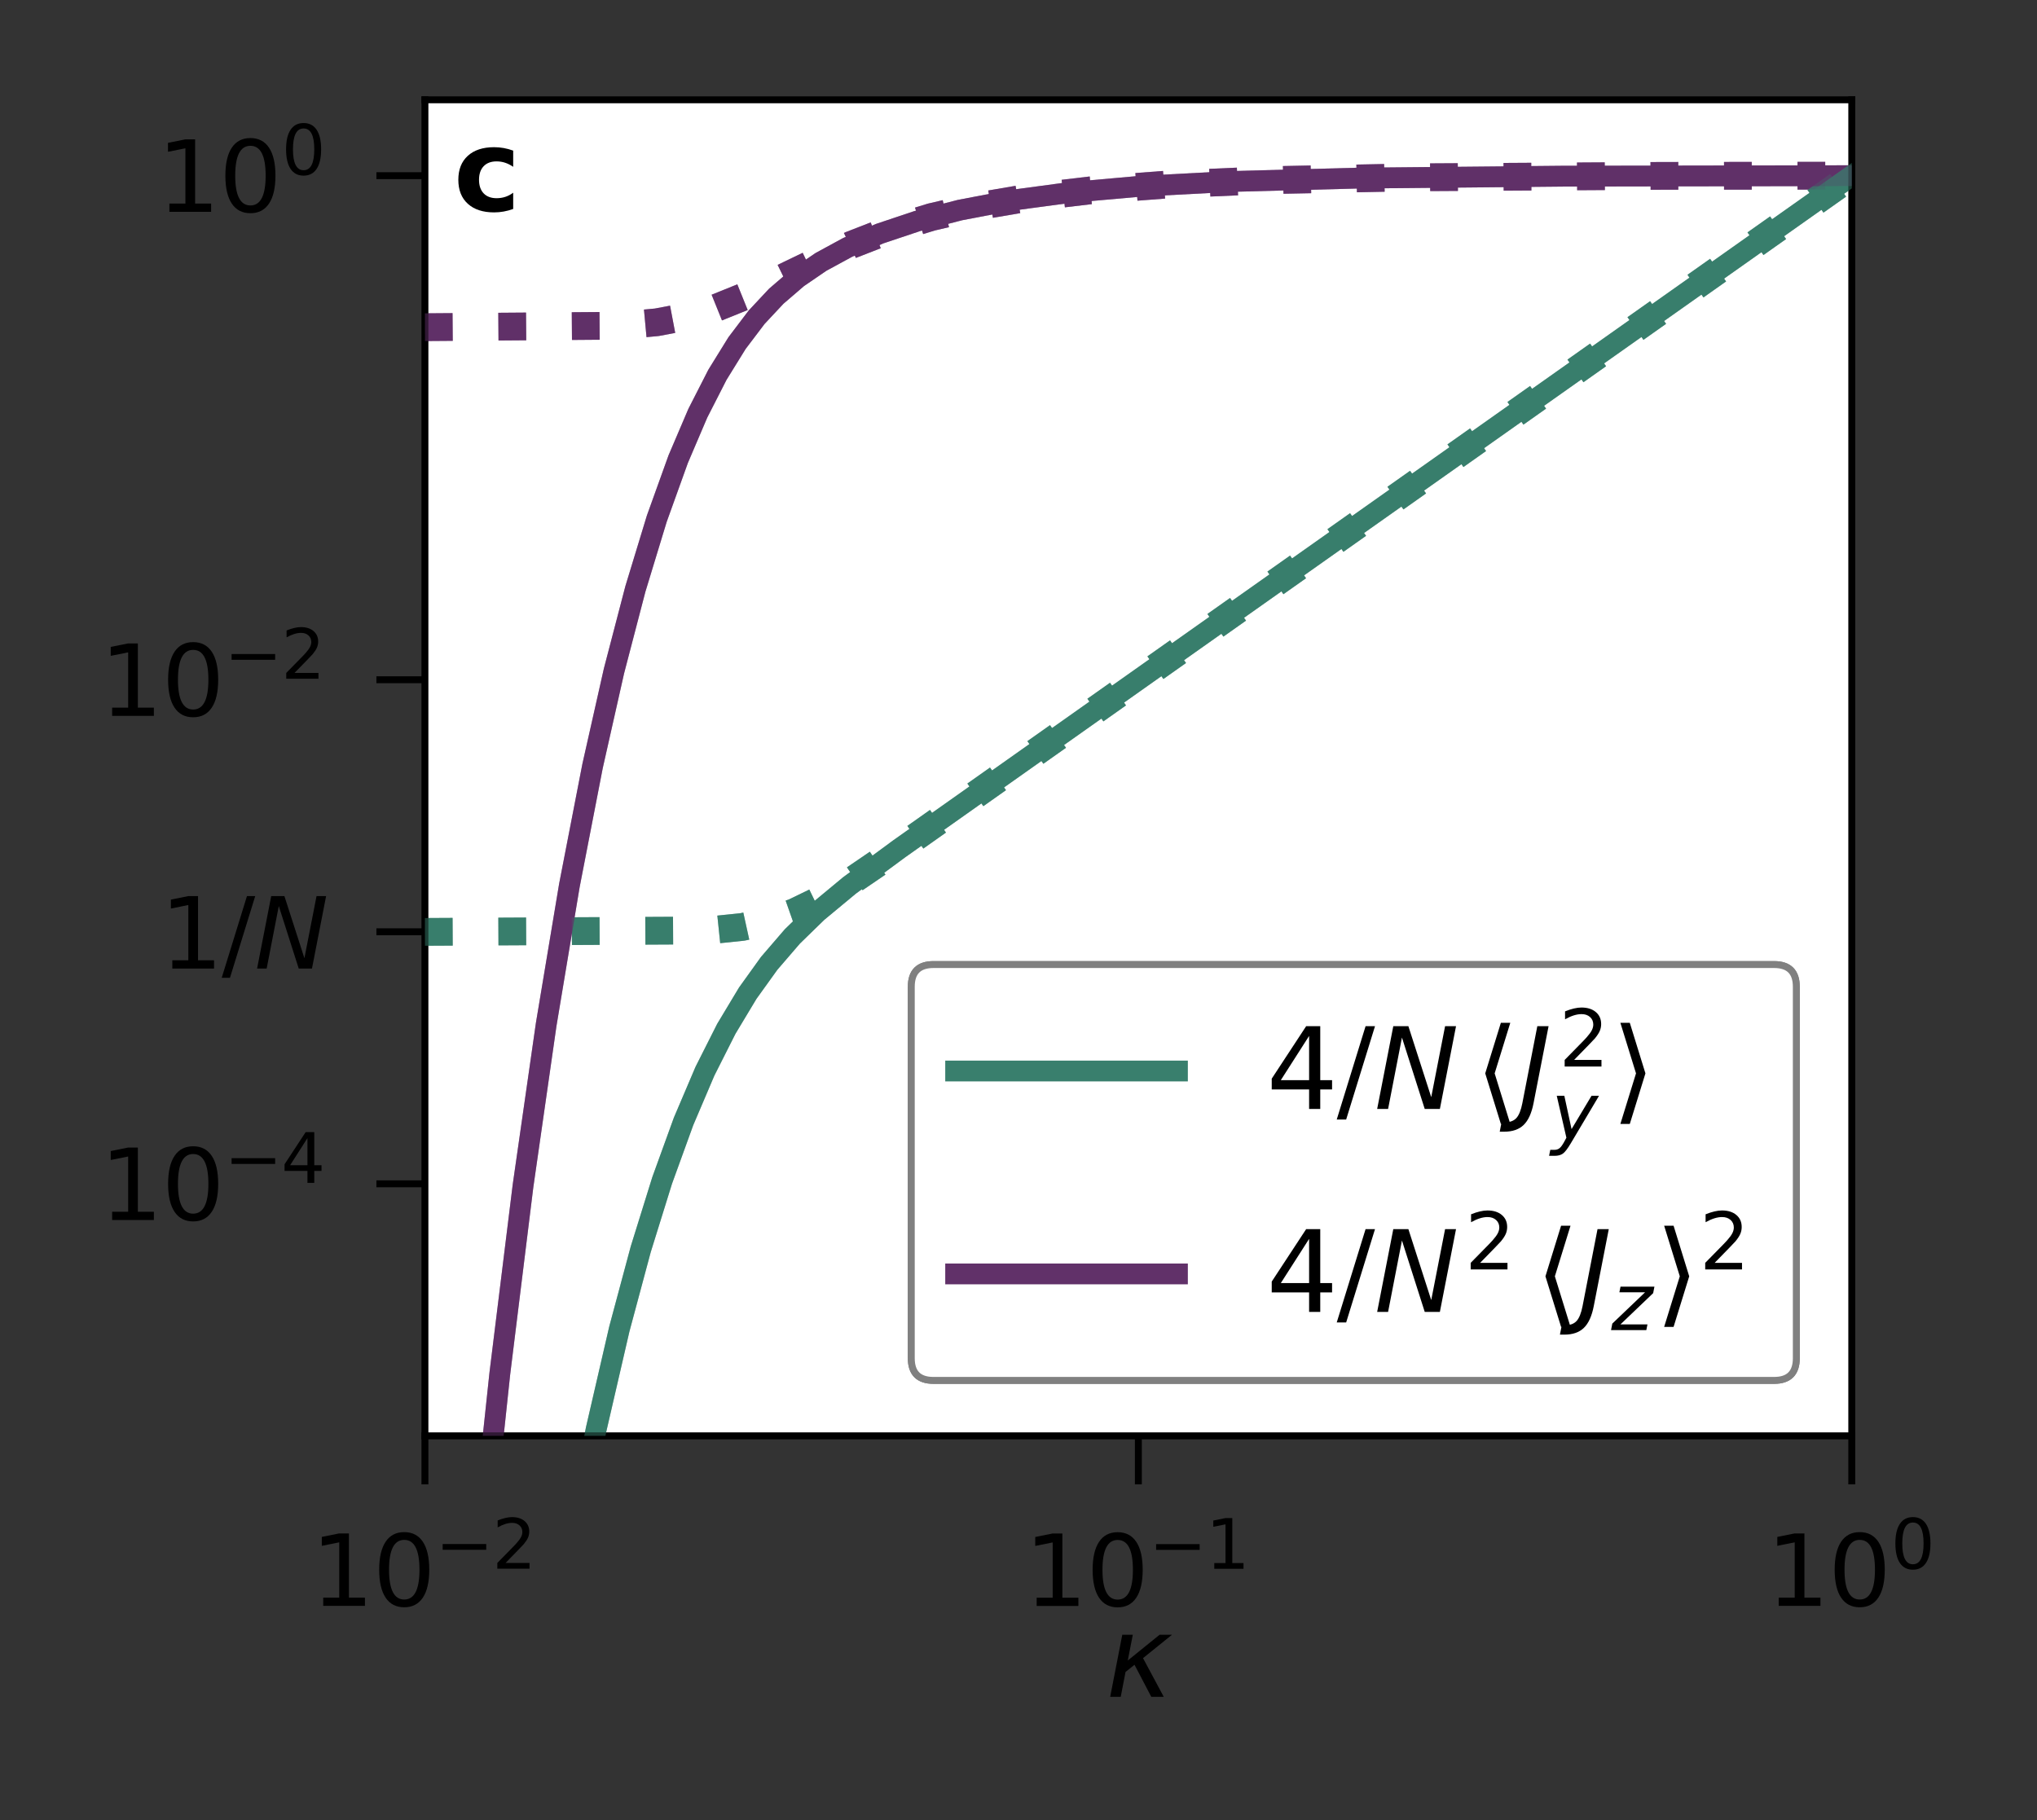<?xml version="1.0" encoding="utf-8" standalone="no"?>
<!DOCTYPE svg PUBLIC "-//W3C//DTD SVG 1.1//EN"
  "http://www.w3.org/Graphics/SVG/1.1/DTD/svg11.dtd">
<svg xmlns:xlink="http://www.w3.org/1999/xlink" width="146.931pt" height="131.301pt" viewBox="0 0 146.931 131.301" xmlns="http://www.w3.org/2000/svg" version="1.1">
 <rect x="0" y="0" width="146.931" height="131.301" fill="#333333" stroke="none"/>
 <defs>
  <style type="text/css">*{stroke-linejoin: round; stroke-linecap: butt}</style>
 </defs>
 <g id="figure_1">
  <g id="patch_1">
   <path d="M 0 131.301 
L 146.931 131.301 
L 146.931 0 
L 0 0 
L 0 131.301 
z
" style="fill: none"/>
  </g>
  <g id="axes_1">
   <g id="patch_2">
    <path d="M 30.65 103.584 
L 133.571 103.584 
L 133.571 7.2 
L 30.65 7.2 
z
" style="fill: #ffffff"/>
   </g>
   <g id="line2d_1">
    <path d="M 30.65 23.604 
L 44.673 23.499 
L 47.375 23.25 
L 49.562 22.836 
L 51.62 22.222 
L 53.807 21.339 
L 57.024 19.767 
L 61.398 17.665 
L 64.228 16.563 
L 67.187 15.657 
L 70.403 14.907 
L 74.134 14.268 
L 78.637 13.734 
L 84.169 13.314 
L 91.374 13.002 
L 101.794 12.794 
L 119.934 12.687 
L 133.571 12.673 
L 133.571 12.673 
" clip-path="url(#pee6bb4298c)" style="fill: none; stroke-dasharray: 2,3.3; stroke-dashoffset: 0; stroke: #613169; stroke-width: 2"/>
   </g>
   <g id="line2d_2">
    <path d="M 30.65 67.228 
L 51.106 67.124 
L 53.55 66.871 
L 55.48 66.447 
L 57.281 65.815 
L 59.211 64.88 
L 61.526 63.485 
L 65.386 60.851 
L 95.362 39.674 
L 133.571 12.673 
L 133.571 12.673 
" clip-path="url(#pee6bb4298c)" style="fill: none; stroke-dasharray: 2,3.3; stroke-dashoffset: 0; stroke: #397f6d; stroke-width: 2"/>
   </g>
   <g id="matplotlib.axis_1">
    <g id="xtick_1">
     <g id="line2d_3">
      <defs>
       <path id="m55e3a62d67" d="M 0 0 
L 0 3.5 
" style="stroke: #000000; stroke-width: 0.5"/>
      </defs>
      <g>
       <use xlink:href="#m55e3a62d67" x="30.65" y="103.584" style="stroke: #000000; stroke-width: 0.5"/>
      </g>
     </g>
     <g id="text_1">
      <!-- $\mathdefault{10^{-2}}$ -->
      <g transform="translate(22.425 115.903) scale(0.07 -0.07)">
       <defs>
        <path id="DejaVuSans-31" d="M 794 531 
L 1825 531 
L 1825 4091 
L 703 3866 
L 703 4441 
L 1819 4666 
L 2450 4666 
L 2450 531 
L 3481 531 
L 3481 0 
L 794 0 
L 794 531 
z
" transform="scale(0.016)"/>
        <path id="DejaVuSans-30" d="M 2034 4250 
Q 1547 4250 1301 3770 
Q 1056 3291 1056 2328 
Q 1056 1369 1301 889 
Q 1547 409 2034 409 
Q 2525 409 2770 889 
Q 3016 1369 3016 2328 
Q 3016 3291 2770 3770 
Q 2525 4250 2034 4250 
z
M 2034 4750 
Q 2819 4750 3233 4129 
Q 3647 3509 3647 2328 
Q 3647 1150 3233 529 
Q 2819 -91 2034 -91 
Q 1250 -91 836 529 
Q 422 1150 422 2328 
Q 422 3509 836 4129 
Q 1250 4750 2034 4750 
z
" transform="scale(0.016)"/>
        <path id="DejaVuSans-2212" d="M 678 2272 
L 4684 2272 
L 4684 1741 
L 678 1741 
L 678 2272 
z
" transform="scale(0.016)"/>
        <path id="DejaVuSans-32" d="M 1228 531 
L 3431 531 
L 3431 0 
L 469 0 
L 469 531 
Q 828 903 1448 1529 
Q 2069 2156 2228 2338 
Q 2531 2678 2651 2914 
Q 2772 3150 2772 3378 
Q 2772 3750 2511 3984 
Q 2250 4219 1831 4219 
Q 1534 4219 1204 4116 
Q 875 4013 500 3803 
L 500 4441 
Q 881 4594 1212 4672 
Q 1544 4750 1819 4750 
Q 2544 4750 2975 4387 
Q 3406 4025 3406 3419 
Q 3406 3131 3298 2873 
Q 3191 2616 2906 2266 
Q 2828 2175 2409 1742 
Q 1991 1309 1228 531 
z
" transform="scale(0.016)"/>
       </defs>
       <use xlink:href="#DejaVuSans-31" transform="translate(0 0.766)"/>
       <use xlink:href="#DejaVuSans-30" transform="translate(63.623 0.766)"/>
       <use xlink:href="#DejaVuSans-2212" transform="translate(128.203 39.047) scale(0.7)"/>
       <use xlink:href="#DejaVuSans-32" transform="translate(186.855 39.047) scale(0.7)"/>
      </g>
     </g>
    </g>
    <g id="xtick_2">
     <g id="line2d_4">
      <g>
       <use xlink:href="#m55e3a62d67" x="82.111" y="103.584" style="stroke: #000000; stroke-width: 0.5"/>
      </g>
     </g>
     <g id="text_2">
      <!-- $\mathdefault{10^{-1}}$ -->
      <g transform="translate(73.886 115.903) scale(0.07 -0.07)">
       <use xlink:href="#DejaVuSans-31" transform="translate(0 0.684)"/>
       <use xlink:href="#DejaVuSans-30" transform="translate(63.623 0.684)"/>
       <use xlink:href="#DejaVuSans-2212" transform="translate(128.203 38.966) scale(0.7)"/>
       <use xlink:href="#DejaVuSans-31" transform="translate(186.855 38.966) scale(0.7)"/>
      </g>
     </g>
    </g>
    <g id="xtick_3">
     <g id="line2d_5">
      <g>
       <use xlink:href="#m55e3a62d67" x="133.571" y="103.584" style="stroke: #000000; stroke-width: 0.5"/>
      </g>
     </g>
     <g id="text_3">
      <!-- $\mathdefault{10^{0}}$ -->
      <g transform="translate(127.411 115.903) scale(0.07 -0.07)">
       <use xlink:href="#DejaVuSans-31" transform="translate(0 0.766)"/>
       <use xlink:href="#DejaVuSans-30" transform="translate(63.623 0.766)"/>
       <use xlink:href="#DejaVuSans-30" transform="translate(128.203 39.047) scale(0.7)"/>
      </g>
     </g>
    </g>
    <g id="text_4">
     <!-- $\kappa$ -->
     <g transform="translate(79.751 122.437) scale(0.08 -0.08)">
      <defs>
       <path id="DejaVuSans-Oblique-3ba" d="M 938 3500 
L 1531 3500 
L 1247 2047 
L 3041 3500 
L 3741 3500 
L 2106 2181 
L 3275 0 
L 2572 0 
L 1628 1806 
L 1122 1403 
L 850 0 
L 256 0 
L 938 3500 
z
" transform="scale(0.016)"/>
      </defs>
      <use xlink:href="#DejaVuSans-Oblique-3ba" transform="translate(0 0.312)"/>
     </g>
    </g>
   </g>
   <g id="matplotlib.axis_2">
    <g id="ytick_1">
     <g id="line2d_6">
      <defs>
       <path id="mf44ac60997" d="M 0 0 
L -3.5 0 
" style="stroke: #000000; stroke-width: 0.5"/>
      </defs>
      <g>
       <use xlink:href="#mf44ac60997" x="30.65" y="85.402" style="stroke: #000000; stroke-width: 0.5"/>
      </g>
     </g>
     <g id="text_5">
      <!-- $10^{-4}$ -->
      <g transform="translate(7.2 88.061) scale(0.07 -0.07)">
       <defs>
        <path id="DejaVuSans-34" d="M 2419 4116 
L 825 1625 
L 2419 1625 
L 2419 4116 
z
M 2253 4666 
L 3047 4666 
L 3047 1625 
L 3713 1625 
L 3713 1100 
L 3047 1100 
L 3047 0 
L 2419 0 
L 2419 1100 
L 313 1100 
L 313 1709 
L 2253 4666 
z
" transform="scale(0.016)"/>
       </defs>
       <use xlink:href="#DejaVuSans-31" transform="translate(0 0.684)"/>
       <use xlink:href="#DejaVuSans-30" transform="translate(63.623 0.684)"/>
       <use xlink:href="#DejaVuSans-2212" transform="translate(128.203 38.966) scale(0.7)"/>
       <use xlink:href="#DejaVuSans-34" transform="translate(186.855 38.966) scale(0.7)"/>
      </g>
     </g>
    </g>
    <g id="ytick_2">
     <g id="line2d_7">
      <g>
       <use xlink:href="#mf44ac60997" x="30.65" y="67.22" style="stroke: #000000; stroke-width: 0.5"/>
      </g>
     </g>
     <g id="text_6">
      <!-- $1/N$ -->
      <g transform="translate(11.54 69.879) scale(0.07 -0.07)">
       <defs>
        <path id="DejaVuSans-2f" d="M 1625 4666 
L 2156 4666 
L 531 -594 
L 0 -594 
L 1625 4666 
z
" transform="scale(0.016)"/>
        <path id="DejaVuSans-Oblique-4e" d="M 1081 4666 
L 1931 4666 
L 3219 666 
L 4000 4666 
L 4616 4666 
L 3706 0 
L 2853 0 
L 1569 4025 
L 788 0 
L 172 0 
L 1081 4666 
z
" transform="scale(0.016)"/>
       </defs>
       <use xlink:href="#DejaVuSans-31" transform="translate(0 0.094)"/>
       <use xlink:href="#DejaVuSans-2f" transform="translate(63.623 0.094)"/>
       <use xlink:href="#DejaVuSans-Oblique-4e" transform="translate(97.314 0.094)"/>
      </g>
     </g>
    </g>
    <g id="ytick_3">
     <g id="line2d_8">
      <g>
       <use xlink:href="#mf44ac60997" x="30.65" y="49.038" style="stroke: #000000; stroke-width: 0.5"/>
      </g>
     </g>
     <g id="text_7">
      <!-- $10^{-2}$ -->
      <g transform="translate(7.2 51.697) scale(0.07 -0.07)">
       <use xlink:href="#DejaVuSans-31" transform="translate(0 0.766)"/>
       <use xlink:href="#DejaVuSans-30" transform="translate(63.623 0.766)"/>
       <use xlink:href="#DejaVuSans-2212" transform="translate(128.203 39.047) scale(0.7)"/>
       <use xlink:href="#DejaVuSans-32" transform="translate(186.855 39.047) scale(0.7)"/>
      </g>
     </g>
    </g>
    <g id="ytick_4">
     <g id="line2d_9">
      <g>
       <use xlink:href="#mf44ac60997" x="30.65" y="12.673" style="stroke: #000000; stroke-width: 0.5"/>
      </g>
     </g>
     <g id="text_8">
      <!-- $10^0$ -->
      <g transform="translate(11.33 15.333) scale(0.07 -0.07)">
       <use xlink:href="#DejaVuSans-31" transform="translate(0 0.766)"/>
       <use xlink:href="#DejaVuSans-30" transform="translate(63.623 0.766)"/>
       <use xlink:href="#DejaVuSans-30" transform="translate(128.203 39.047) scale(0.7)"/>
      </g>
     </g>
    </g>
   </g>
   <g id="line2d_10">
    <path d="M 32.774 132.301 
L 34.381 114.81 
L 36.053 99.089 
L 37.726 85.553 
L 39.398 73.901 
L 41.071 63.875 
L 42.743 55.26 
L 44.287 48.405 
L 45.831 42.488 
L 47.375 37.419 
L 48.919 33.125 
L 50.334 29.811 
L 51.749 27.038 
L 53.164 24.75 
L 54.579 22.882 
L 55.994 21.369 
L 57.538 20.042 
L 59.211 18.897 
L 61.14 17.848 
L 63.456 16.855 
L 66.158 15.95 
L 69.245 15.155 
L 72.848 14.467 
L 77.093 13.895 
L 82.239 13.438 
L 88.8 13.092 
L 97.935 12.85 
L 112.601 12.71 
L 133.571 12.673 
L 133.571 12.673 
" clip-path="url(#pee6bb4298c)" style="fill: none; stroke: #613169; stroke-width: 1.5; stroke-linecap: square"/>
   </g>
   <g id="line2d_11">
    <path d="M 38.042 132.301 
L 39.656 121.346 
L 41.328 111.545 
L 43.001 103.115 
L 44.673 95.878 
L 46.217 90.125 
L 47.761 85.161 
L 49.304 80.904 
L 50.848 77.28 
L 52.392 74.218 
L 53.936 71.649 
L 55.48 69.5 
L 57.152 67.557 
L 58.953 65.803 
L 61.269 63.882 
L 64.871 61.228 
L 85.198 46.856 
L 133.571 12.673 
L 133.571 12.673 
" clip-path="url(#pee6bb4298c)" style="fill: none; stroke: #397f6d; stroke-width: 1.5; stroke-linecap: square"/>
   </g>
   <g id="line2d_12"/>
   <g id="line2d_13"/>
   <g id="patch_3">
    <path d="M 30.65 103.584 
L 30.65 7.2 
" style="fill: none; stroke: #000000; stroke-width: 0.5; stroke-linejoin: miter; stroke-linecap: square"/>
   </g>
   <g id="patch_4">
    <path d="M 133.571 103.584 
L 133.571 7.2 
" style="fill: none; stroke: #000000; stroke-width: 0.5; stroke-linejoin: miter; stroke-linecap: square"/>
   </g>
   <g id="patch_5">
    <path d="M 30.65 103.584 
L 133.571 103.584 
" style="fill: none; stroke: #000000; stroke-width: 0.5; stroke-linejoin: miter; stroke-linecap: square"/>
   </g>
   <g id="patch_6">
    <path d="M 30.65 7.2 
L 133.571 7.2 
" style="fill: none; stroke: #000000; stroke-width: 0.5; stroke-linejoin: miter; stroke-linecap: square"/>
   </g>
   <g id="line2d_14">
    <path d="M 30.65 23.604 
L 44.673 23.499 
L 47.375 23.25 
L 49.562 22.836 
L 51.62 22.222 
L 53.807 21.339 
L 57.024 19.767 
L 61.398 17.665 
L 64.228 16.563 
L 67.187 15.657 
L 70.403 14.907 
L 74.134 14.268 
L 78.637 13.734 
L 84.169 13.314 
L 91.374 13.002 
L 101.794 12.794 
L 119.934 12.687 
L 133.571 12.673 
L 133.571 12.673 
" clip-path="url(#pee6bb4298c)" style="fill: none; stroke-dasharray: 2,3.3; stroke-dashoffset: 0; stroke: #613169; stroke-opacity: 0.5; stroke-width: 2"/>
   </g>
   <g id="line2d_15">
    <path d="M 30.65 67.228 
L 51.106 67.124 
L 53.55 66.871 
L 55.48 66.447 
L 57.281 65.815 
L 59.211 64.88 
L 61.526 63.485 
L 65.386 60.851 
L 95.362 39.674 
L 133.571 12.673 
L 133.571 12.673 
" clip-path="url(#pee6bb4298c)" style="fill: none; stroke-dasharray: 2,3.3; stroke-dashoffset: 0; stroke: #397f6d; stroke-opacity: 0.5; stroke-width: 2"/>
   </g>
   <g id="legend_1">
    <g id="patch_7">
     <path d="M 67.331 99.584 
L 127.971 99.584 
Q 129.571 99.584 129.571 97.984 
L 129.571 71.184 
Q 129.571 69.584 127.971 69.584 
L 67.331 69.584 
Q 65.731 69.584 65.731 71.184 
L 65.731 97.984 
Q 65.731 99.584 67.331 99.584 
z
" style="fill: #ffffff; stroke: #808080; stroke-width: 0.5; stroke-linejoin: miter"/>
    </g>
    <g id="line2d_16">
     <path d="M 68.931 77.264 
L 76.931 77.264 
L 84.931 77.264 
" style="fill: none; stroke: #397f6d; stroke-width: 1.5; stroke-linecap: square"/>
    </g>
    <g id="text_9">
     <!-- $4 / N \, \langle J^2_y \rangle$ -->
     <g transform="translate(91.331 80.064) scale(0.08 -0.08)">
      <defs>
       <path id="DejaVuSans-27e8" d="M 572 2006 
L 1453 4856 
L 1984 4856 
L 1103 2006 
L 1984 -844 
L 1453 -844 
L 572 2006 
z
" transform="scale(0.016)"/>
       <path id="DejaVuSans-Oblique-4a" d="M 1069 4666 
L 1703 4666 
L 856 325 
Q 691 -522 298 -901 
Q -94 -1281 -800 -1281 
L -1050 -1281 
L -947 -750 
L -750 -750 
Q -328 -750 -109 -509 
Q 109 -269 225 325 
L 1069 4666 
z
" transform="scale(0.016)"/>
       <path id="DejaVuSans-Oblique-79" d="M 1588 -325 
Q 1188 -997 936 -1164 
Q 684 -1331 294 -1331 
L -159 -1331 
L -63 -850 
L 269 -850 
Q 509 -850 678 -719 
Q 847 -588 1056 -206 
L 1234 128 
L 459 3500 
L 1069 3500 
L 1650 819 
L 3256 3500 
L 3859 3500 
L 1588 -325 
z
" transform="scale(0.016)"/>
       <path id="DejaVuSans-27e9" d="M 1925 2006 
L 1044 -844 
L 513 -844 
L 1394 2006 
L 513 4856 
L 1044 4856 
L 1925 2006 
z
" transform="scale(0.016)"/>
      </defs>
      <use xlink:href="#DejaVuSans-34" transform="translate(0 0.766)"/>
      <use xlink:href="#DejaVuSans-2f" transform="translate(63.623 0.766)"/>
      <use xlink:href="#DejaVuSans-Oblique-4e" transform="translate(97.314 0.766)"/>
      <use xlink:href="#DejaVuSans-27e8" transform="translate(188.355 0.766)"/>
      <use xlink:href="#DejaVuSans-Oblique-4a" transform="translate(227.368 0.766)"/>
      <use xlink:href="#DejaVuSans-32" transform="translate(263.877 39.047) scale(0.7)"/>
      <use xlink:href="#DejaVuSans-Oblique-79" transform="translate(256.861 -26.578) scale(0.7)"/>
      <use xlink:href="#DejaVuSans-27e9" transform="translate(311.148 0.766)"/>
     </g>
    </g>
    <g id="line2d_17">
     <path d="M 68.931 91.904 
L 76.931 91.904 
L 84.931 91.904 
" style="fill: none; stroke: #613169; stroke-width: 1.5; stroke-linecap: square"/>
    </g>
    <g id="text_10">
     <!-- $4 / N^2 \, \langle J_z \rangle^2$ -->
     <g transform="translate(91.331 94.704) scale(0.08 -0.08)">
      <defs>
       <path id="DejaVuSans-Oblique-7a" d="M 744 3500 
L 3475 3500 
L 3372 2975 
L 738 459 
L 2913 459 
L 2822 0 
L -19 0 
L 84 525 
L 2719 3041 
L 653 3041 
L 744 3500 
z
" transform="scale(0.016)"/>
      </defs>
      <use xlink:href="#DejaVuSans-34" transform="translate(0 0.766)"/>
      <use xlink:href="#DejaVuSans-2f" transform="translate(63.623 0.766)"/>
      <use xlink:href="#DejaVuSans-Oblique-4e" transform="translate(97.314 0.766)"/>
      <use xlink:href="#DejaVuSans-32" transform="translate(179.136 39.047) scale(0.7)"/>
      <use xlink:href="#DejaVuSans-27e8" transform="translate(242.642 0.766)"/>
      <use xlink:href="#DejaVuSans-Oblique-4a" transform="translate(281.656 0.766)"/>
      <use xlink:href="#DejaVuSans-Oblique-7a" transform="translate(311.148 -15.641) scale(0.7)"/>
      <use xlink:href="#DejaVuSans-27e9" transform="translate(350.625 0.766)"/>
      <use xlink:href="#DejaVuSans-32" transform="translate(390.596 39.047) scale(0.7)"/>
     </g>
    </g>
   </g>
   <g id="legend_2">
    <g id="patch_8">
     <path d="M 67.331 99.584 
L 127.971 99.584 
Q 129.571 99.584 129.571 97.984 
L 129.571 71.184 
Q 129.571 69.584 127.971 69.584 
L 67.331 69.584 
Q 65.731 69.584 65.731 71.184 
L 65.731 97.984 
Q 65.731 99.584 67.331 99.584 
z
" style="fill: #ffffff; stroke: #808080; stroke-width: 0.5; stroke-linejoin: miter"/>
    </g>
    <g id="line2d_18">
     <path d="M 68.931 77.264 
L 76.931 77.264 
L 84.931 77.264 
" style="fill: none; stroke: #397f6d; stroke-width: 1.5; stroke-linecap: square"/>
    </g>
    <g id="text_11">
     <!-- $4 / N \, \langle J^2_y \rangle$ -->
     <g transform="translate(91.331 80.064) scale(0.08 -0.08)">
      <use xlink:href="#DejaVuSans-34" transform="translate(0 0.766)"/>
      <use xlink:href="#DejaVuSans-2f" transform="translate(63.623 0.766)"/>
      <use xlink:href="#DejaVuSans-Oblique-4e" transform="translate(97.314 0.766)"/>
      <use xlink:href="#DejaVuSans-27e8" transform="translate(188.355 0.766)"/>
      <use xlink:href="#DejaVuSans-Oblique-4a" transform="translate(227.368 0.766)"/>
      <use xlink:href="#DejaVuSans-32" transform="translate(263.877 39.047) scale(0.7)"/>
      <use xlink:href="#DejaVuSans-Oblique-79" transform="translate(256.861 -26.578) scale(0.7)"/>
      <use xlink:href="#DejaVuSans-27e9" transform="translate(311.148 0.766)"/>
     </g>
    </g>
    <g id="line2d_19">
     <path d="M 68.931 91.904 
L 76.931 91.904 
L 84.931 91.904 
" style="fill: none; stroke: #613169; stroke-width: 1.5; stroke-linecap: square"/>
    </g>
    <g id="text_12">
     <!-- $4 / N^2 \, \langle J_z \rangle^2$ -->
     <g transform="translate(91.331 94.704) scale(0.08 -0.08)">
      <use xlink:href="#DejaVuSans-34" transform="translate(0 0.766)"/>
      <use xlink:href="#DejaVuSans-2f" transform="translate(63.623 0.766)"/>
      <use xlink:href="#DejaVuSans-Oblique-4e" transform="translate(97.314 0.766)"/>
      <use xlink:href="#DejaVuSans-32" transform="translate(179.136 39.047) scale(0.7)"/>
      <use xlink:href="#DejaVuSans-27e8" transform="translate(242.642 0.766)"/>
      <use xlink:href="#DejaVuSans-Oblique-4a" transform="translate(281.656 0.766)"/>
      <use xlink:href="#DejaVuSans-Oblique-7a" transform="translate(311.148 -15.641) scale(0.7)"/>
      <use xlink:href="#DejaVuSans-27e9" transform="translate(350.625 0.766)"/>
      <use xlink:href="#DejaVuSans-32" transform="translate(390.596 39.047) scale(0.7)"/>
     </g>
    </g>
   </g>
   <g id="line2d_20">
    <path d="M 32.774 132.301 
L 34.381 114.81 
L 36.053 99.089 
L 37.726 85.553 
L 39.398 73.901 
L 41.071 63.875 
L 42.743 55.26 
L 44.287 48.405 
L 45.831 42.488 
L 47.375 37.419 
L 48.919 33.125 
L 50.334 29.811 
L 51.749 27.038 
L 53.164 24.75 
L 54.579 22.882 
L 55.994 21.369 
L 57.538 20.042 
L 59.211 18.897 
L 61.14 17.848 
L 63.456 16.855 
L 66.158 15.95 
L 69.245 15.155 
L 72.848 14.467 
L 77.093 13.895 
L 82.239 13.438 
L 88.8 13.092 
L 97.935 12.85 
L 112.601 12.71 
L 133.571 12.673 
L 133.571 12.673 
" clip-path="url(#pee6bb4298c)" style="fill: none; stroke: #613169; stroke-opacity: 0.5; stroke-width: 1.5; stroke-linecap: square"/>
   </g>
   <g id="line2d_21">
    <path d="M 38.042 132.301 
L 39.656 121.346 
L 41.328 111.545 
L 43.001 103.115 
L 44.673 95.878 
L 46.217 90.125 
L 47.761 85.161 
L 49.304 80.904 
L 50.848 77.28 
L 52.392 74.218 
L 53.936 71.649 
L 55.48 69.5 
L 57.152 67.557 
L 58.953 65.803 
L 61.269 63.882 
L 64.871 61.228 
L 85.198 46.856 
L 133.571 12.673 
L 133.571 12.673 
" clip-path="url(#pee6bb4298c)" style="fill: none; stroke: #397f6d; stroke-opacity: 0.5; stroke-width: 1.5; stroke-linecap: square"/>
   </g>
   <g id="text_13">
    <!-- c -->
    <g transform="translate(32.708 15.206) scale(0.08 -0.08)">
     <defs>
      <path id="DejaVuSans-Bold-63" d="M 3366 3391 
L 3366 2478 
Q 3138 2634 2908 2709 
Q 2678 2784 2431 2784 
Q 1963 2784 1702 2511 
Q 1441 2238 1441 1747 
Q 1441 1256 1702 982 
Q 1963 709 2431 709 
Q 2694 709 2930 787 
Q 3166 866 3366 1019 
L 3366 103 
Q 3103 6 2833 -42 
Q 2563 -91 2291 -91 
Q 1344 -91 809 395 
Q 275 881 275 1747 
Q 275 2613 809 3098 
Q 1344 3584 2291 3584 
Q 2566 3584 2833 3536 
Q 3100 3488 3366 3391 
z
" transform="scale(0.016)"/>
     </defs>
     <use xlink:href="#DejaVuSans-Bold-63"/>
    </g>
   </g>
  </g>
 </g>
 <defs>
  <clipPath id="pee6bb4298c">
   <rect x="30.65" y="7.2" width="102.921" height="96.384"/>
  </clipPath>
 </defs>
</svg>
